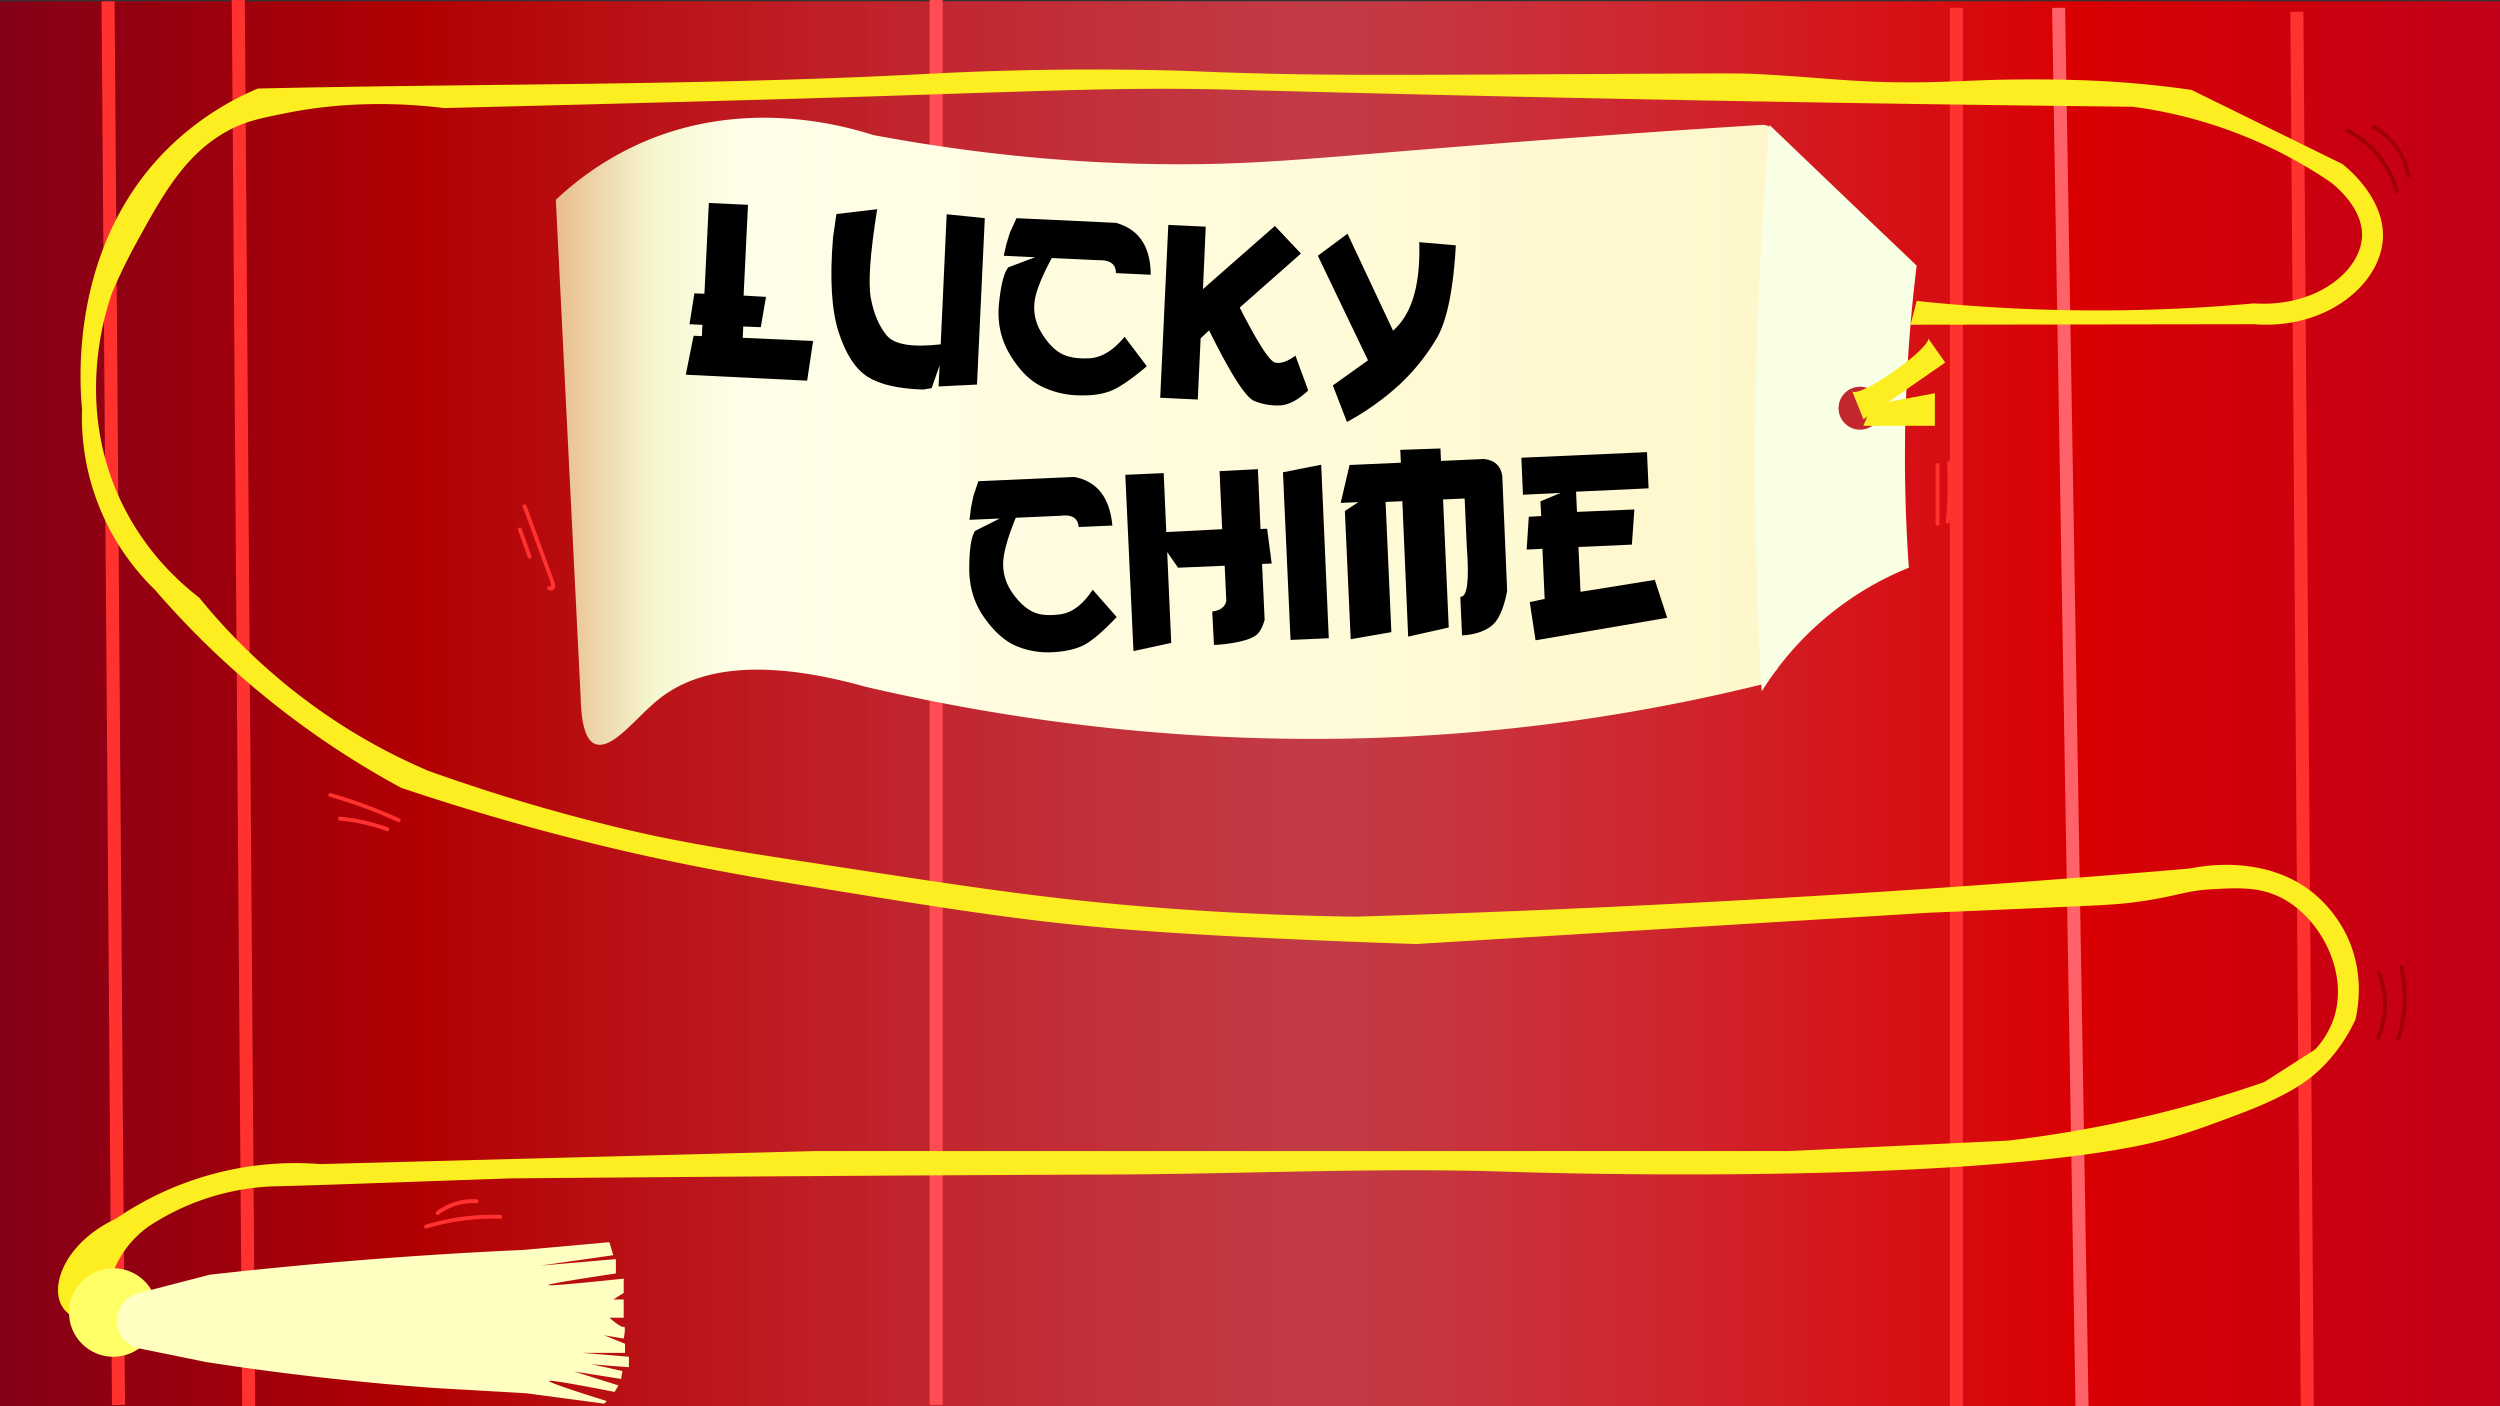 <svg id="Lag_1" data-name="Lag 1" xmlns="http://www.w3.org/2000/svg" xmlns:xlink="http://www.w3.org/1999/xlink" width="1920" height="1080" viewBox="0 0 1920 1080"><rect x="0" y="0" width="1920" height="1080" fill="#333333" stroke="none"/><defs><style>.cls-1{fill:url(#Ikke-navngivet_forløb_70);}.cls-2,.cls-3,.cls-4{fill:none;stroke-miterlimit:10;stroke-width:10px;}.cls-2{stroke:#ff3230;}.cls-3{stroke:#ff6268;}.cls-4{stroke:#ff4d54;}.cls-5{fill:url(#Ikke-navngivet_forløb_110);}.cls-6{fill:#f8ffe5;}.cls-7{fill:#c1272d;}.cls-8{fill:#fcee21;}.cls-9{fill:#ff6;}.cls-10{fill:#9f0005;}.cls-11{fill:#ff3230;}.cls-12{fill:#ffffc1;}</style><linearGradient id="Ikke-navngivet_forløb_70" y1="541" x2="1920" y2="541" gradientUnits="userSpaceOnUse"><stop offset="0" stop-color="#840018"/><stop offset="0.17" stop-color="#b20002"/><stop offset="0.53" stop-color="#ff3f4f" stop-opacity="0.7"/><stop offset="0.83" stop-color="#d90002"/><stop offset="1" stop-color="#c10019"/></linearGradient><linearGradient id="Ikke-navngivet_forløb_110" x1="426.88" y1="331.21" x2="1365" y2="331.21" gradientUnits="userSpaceOnUse"><stop offset="0" stop-color="#e9bd8e"/><stop offset="0.08" stop-color="#f5f7cf"/><stop offset="0.15" stop-color="#fffee9"/><stop offset="1" stop-color="#fff7cb"/></linearGradient></defs><title>Tegnebræt 1</title><rect class="cls-1" y="1" width="1920" height="1080"/><line class="cls-2" x1="1764" y1="9" x2="1772" y2="1083"/><line class="cls-3" x1="1581" y1="6" x2="1599" y2="1080"/><line class="cls-2" x1="1502.5" y1="1086.03" x2="1502.5" y2="5.97"/><line class="cls-4" x1="719" y1="-0.01" x2="719" y2="1079.01"/><line class="cls-2" x1="183" x2="191" y2="1080"/><line class="cls-2" x1="83" y1="1" x2="91" y2="1079"/><path class="cls-5" d="M1353.63,525.52c-44,10.86-90.77,20.23-140.23,27.34-214,30.77-402.66,8.49-548.59-25.39-90.38-25.31-135-9.73-159.18,9.77-17.47,14.11-35.33,38.88-48.43,34.17-11.23-4-11.05-31.59-11.37-38.08q-9.48-189.93-18.95-379.85a233.21,233.21,0,0,1,59.69-41C566.33,74.55,644,95.23,670.5,103.68,769,122.16,848.92,126,902.63,126.14c77.83.27,123.51-6.93,307.93-20.51,61.52-4.53,111.57-7.78,143.07-9.76a11.42,11.42,0,0,1,8,3.44,11.86,11.86,0,0,1,3.34,8.28V513.8Z"/><path class="cls-6" d="M1359,96q35,33.54,70,67,21.48,20.5,43,41a1202.89,1202.89,0,0,0-9,142c-.13,31.7,1,61.76,3,90a238.09,238.09,0,0,0-113,95c-4.48-78.72-6.27-163.28-4-253C1350.61,214.45,1354.11,153.7,1359,96Z"/><path d="M544.4,155.89l30.06,1.41L571.09,227l17.2,1-4,23.28-13.47-.54-.41,8.69,54.06,2.43-4.58,30.49-93.21-4.57,6-29.93,6.37.3.41-8.68-9.92-.47,3.75-23.68,7.7.27Z"/><path d="M673.67,160.68q-8.19,51-4.8,68.7T681,257.62q8.73,10.58,41.47,6.83l4.59-99.9,29.27,3-6,127.79-29.49,1.45.76-16.09-6.1,17.4-6.44,1.07q-28.47-.84-42.6-9.72T644.08,255.1q-8.24-25.51-4.3-72.74l2.57-18Z"/><path d="M857,171.14q26.63,7.41,26.73,39.87L857,209.75q.07-10.26-13.23-9.9l-36-1.69q-12.23,22.69-13.34,34.56a36.6,36.6,0,0,0,5.33,22.69q6.44,10.82,14.38,15.63t22.27,4.13q14.34-.71,27.25-16.52l17.1,22.61q-16.48,14-26.53,18.45T828,303.62a67,67,0,0,1-29.22-7.44q-13.08-6.87-23.41-24.31t-8.11-39.05q2.22-21.6,7.17-27.53l20.55-7.73-24.09-1.13,2.06-9.19,2.74-8.77,5-10.91Z"/><path d="M979.11,173.54l20,21.18-47,41.5q20.8,40.75,27.18,42.23t15.62-5.32l9.8,26.75q-11.57,10.9-21.58,11.46a45.85,45.85,0,0,1-19.88-3.43q-9.85-4-34.68-54.22l-6.48,6.14-2.21,47-28.84-1.35,6.22-132.76L926,174.08,923.88,222Z"/><path d="M1034.88,179.48l35,74.48q11-9.75,15.91-26.67T1090,186l28.09,2.39q-2.94,51.67-14.88,71.7a160.39,160.39,0,0,1-28.75,35.6,201.87,201.87,0,0,1-40,28.38L1023.63,296l27-19.27-38.53-80.31Z"/><circle class="cls-7" cx="1428.5" cy="313.5" r="16.5"/><path class="cls-8" d="M1421.92,299.07c0,11.46,59.08-29.82,59.08-39h0l12.92,18.34L1431.15,322Z"/><polygon class="cls-8" points="1431 327 1438.05 310.93 1486 302 1486 327 1431 327"/><path d="M825.07,366.31q26.22,5,29.23,37.31l-25.86,1.15q-.84-10.23-13.58-8.68l-34.73,1.54q-9.71,23.7-9.71,35.62a37.75,37.75,0,0,0,7.14,22.12q7.16,10.2,15.2,14.28t21.75,2.11q13.69-2,24.67-18.88l18.43,21q-14.55,15.42-23.8,20.76T809,500.85a62.57,62.57,0,0,1-28.71-4.79q-13.15-5.67-24.64-22.12t-11.27-38.16q.2-21.7,4.42-28l19-9.55-23.22,1,1.15-9.34,1.84-9,3.8-11.32Z"/><path d="M864.24,364.66l29.47-1.31,2,45.27,42.91-2.2-2-44.59,29.45-1.5,2,45.95,5.07-.23,3.53,26.73-7.41.33L971.25,476q-2.54,8.93-6.8,12t-13.51,5a117.33,117.33,0,0,1-18.62,2.34L931,469.61q9-1,10.8-7.9l-1.22-27.22L904.76,436l-8.36-12,3.1,69.75-29,6.28Z"/><path d="M1014.68,356.9l5.83,133.27-29.37,1.3L985.32,362.7Z"/><path d="M1075.41,345.5l30.84-1.08.43,9.56,33.07-1.47q12.18,1.32,14,12.87l3.74,88.49q-4.05,21.3-12.76,27.4t-21.9,6.7l-1.31-29.57q8,.33,5-38l-1.67-37.56-16.58.74,4.37,98.34-31.17,7L1077,384.92l-12.88.57,4.45,100-31.24,5.4-4.47-98.43,10.35-6.82-13.56.6,6.82-29.14,39.41-1.75Z"/><path d="M1168.4,351.53l96.48-4.29,1.24,27.8-55.7,2.58.69,15.51,44.1-1.87-1.93,27-41,1.82,1.54,34.44,57.07-9.18,9.5,29.1-101.09,17.3-4.43-29.33,11.43-2.46-1.71-38.44-12.1.54,1.62-25.19,9.55-.53-.6-11.31,15.45-6.45-28.87,1.38Z"/><path class="cls-8" d="M1467.3,249.38,1731,249c55.16,4.31,96.54-30,99-65,2.2-31.21-27.17-55-31-58L1683,69c-8.12-1.16-19.44-2.64-33-4-26.25-2.63-52.11-3.89-85-4-37.79-.13-54.16,1.37-80,2-55,1.35-78.11-3.06-133-6-17.11-.92-19.06-.71-158,0-142,.73-182.75.74-241-1-34.73-1-32.8-1.41-59-2-93.33-2.09-161.92,1.7-187,3-169.48,8.78-339.34,7.1-509,11a220.27,220.27,0,0,0-72,49C53.55,191.66,61.15,294.16,63,314a185,185,0,0,0,56,139,674.17,674.17,0,0,0,97,92,674.26,674.26,0,0,0,92,60c33.06,11.14,80.33,26,138,40.5,17.5,4.39,34,8.26,49.64,11.72,46.1,10.17,82.2,16.34,109.36,20.78,121.2,19.79,181.79,29.69,262,36,50.63,4,105.86,6.44,141,8,32.89,1.46,60.4,2.4,80,3l393-24c41.83-1.75,79.69-3.43,115-5,22-1,33.48-1.53,50-4,26.3-3.94,32.65-7.86,52-9,19.74-1.16,36.36-2.14,53,6,30.65,15,52.15,56.36,42,91a66,66,0,0,1-15,26l-39,25c-24.69,8.55-51.73,16.76-81,24a930.37,930.37,0,0,1-116,21l-168,8H627L246,894A244.05,244.05,0,0,0,89,936c-36.88,17.1-50.55,49.13-42,66,7.64,15.07,32.39,16.79,36,17a77.18,77.18,0,0,1,31-77,186.4,186.4,0,0,1,101-31c38.56-1,99.18-3.32,177-6,116.84-1,275.66-2.22,465-3,101.33-.42,202.73-5.52,304-2,0,0,316.74,11,476-19,29.82-5.62,51.54-13.74,79-24,39-14.58,56.57-25.41,71-41a127.16,127.16,0,0,0,22-33c2.1-9.17,6.74-35.09-6-63a97.63,97.63,0,0,0-25-33c-37.4-31.68-88.28-21.65-96-20q-187.34,16.07-375,26-132.91,7-266,11c-68.13-.94-124.56-4.61-165-8-77-6.45-132-14.88-237-31-68.09-10.45-110.88-17-154-27a1408.89,1408.89,0,0,1-156-46,452.66,452.66,0,0,1-60-31A461.77,461.77,0,0,1,153,459c-16.3-12.59-43-36.92-61-76-33.39-72.44-11.86-141-6-158,4-9.42,10.27-23.1,19-39,19.82-36.09,36.79-67,69-85,13.54-7.57,24.39-9.85,45-14,27.43-5.52,69.05-10.51,122-4,48.68-1.21,124.22-3.14,216.87-5.66C783.32,71.21,847.07,66.23,950,69q125,3.36,250,6,219,4.62,438,7a352.84,352.84,0,0,1,152,58c4.15,3.26,25.13,20.32,24,42-1.38,26.41-35.29,54.14-83,51a1331,1331,0,0,1-200,3q-30.3-1.83-59-4.89Q1469.65,240.24,1467.3,249.38Z"/><circle class="cls-9" cx="87" cy="1008" r="34"/><path class="cls-10" d="M1827.75,797.74a65.49,65.49,0,0,0,.66-51c-.72-1.76-3.62-1-2.89.8a62.55,62.55,0,0,1-.36,48.72c-.76,1.75,1.82,3.28,2.59,1.51Z"/><path class="cls-10" d="M1843.26,798.4a107.6,107.6,0,0,0,2.28-56.35c-.43-1.88-3.32-1.08-2.89.8a104.51,104.51,0,0,1-2.28,54.75c-.58,1.85,2.31,2.64,2.89.8Z"/><path class="cls-10" d="M1801.78,101.44a72.59,72.59,0,0,1,37.55,46,1.5,1.5,0,0,0,2.89-.8,75.54,75.54,0,0,0-38.92-47.8c-1.72-.86-3.24,1.73-1.52,2.59Z"/><path class="cls-10" d="M1822,98.56a52.37,52.37,0,0,1,26.27,36.92c.34,1.9,3.23,1.1,2.9-.79A55.25,55.25,0,0,0,1823.49,96c-1.69-.94-3.2,1.65-1.51,2.59Z"/><path class="cls-11" d="M253.24,612a359.25,359.25,0,0,1,52.19,19.26c1.74.8,3.26-1.78,1.51-2.59A364.86,364.86,0,0,0,254,609.09a1.51,1.51,0,0,0-.8,2.9Z"/><path class="cls-11" d="M261.12,630.2A144,144,0,0,1,297,638.27c1.81.66,2.6-2.24.79-2.89a147,147,0,0,0-36.68-8.18c-1.93-.18-1.91,2.82,0,3Z"/><path class="cls-11" d="M420.67,452.67c1.84,1.56,4.54,1.27,5.54-1.22.84-2.09-.37-4.45-1.06-6.37-1.42-4-2.9-7.92-4.36-11.87l-16.44-44.77c-.66-1.79-3.56-1-2.89.8l11.4,31.06,5.37,14.62,3,8.22c.45,1.22.91,2.43,1.35,3.65,0-.06,1.21,4.63.19,3.76-1.47-1.24-3.6.87-2.12,2.12Z"/><path class="cls-11" d="M408.14,427.17l-7.44-21c-.64-1.81-3.54-1-2.9.8l7.45,21c.64,1.81,3.54,1,2.89-.8Z"/><path class="cls-11" d="M1489.56,402.1v-45a1.5,1.5,0,0,0-3,0v45a1.5,1.5,0,0,0,3,0Z"/><path class="cls-11" d="M1497.38,400.63a298.13,298.13,0,0,0,1-45c-.1-1.92-3.1-1.94-3,0a298.13,298.13,0,0,1-1,45c-.19,1.92,2.81,1.91,3,0Z"/><path class="cls-11" d="M327.52,943.52a174.64,174.64,0,0,1,56.6-7.49c1.93.06,1.93-2.94,0-3a177,177,0,0,0-57.39,7.6c-1.85.56-1.06,3.46.79,2.89Z"/><path class="cls-11" d="M336.86,932.84a43.94,43.94,0,0,1,29.26-8.77c1.93.11,1.92-2.89,0-3a46.54,46.54,0,0,0-30.77,9.18c-1.53,1.14,0,3.75,1.51,2.59Z"/><path class="cls-12" d="M104,1035a22,22,0,0,1,3-42l54-14q67.19-7.62,139-13,51.58-3.81,101-6l67-6,3,10-56,8,58-5v11s-54,8-52,9,58-5,58-5v11l-8,5h8v14H468s9,8,11,7,0,9,0,9l-15-2.5,16,6.5v7H447l36,3v8s-43-3-41-4,36,7,36,7l-1,6-36-5.67L475,1064l-3,5s-55-11-50-8,44,15,44,15l-2,2-60-8-70-4q-45.86-3.33-95-9-41.85-4.89-81-11Z"/></svg>
